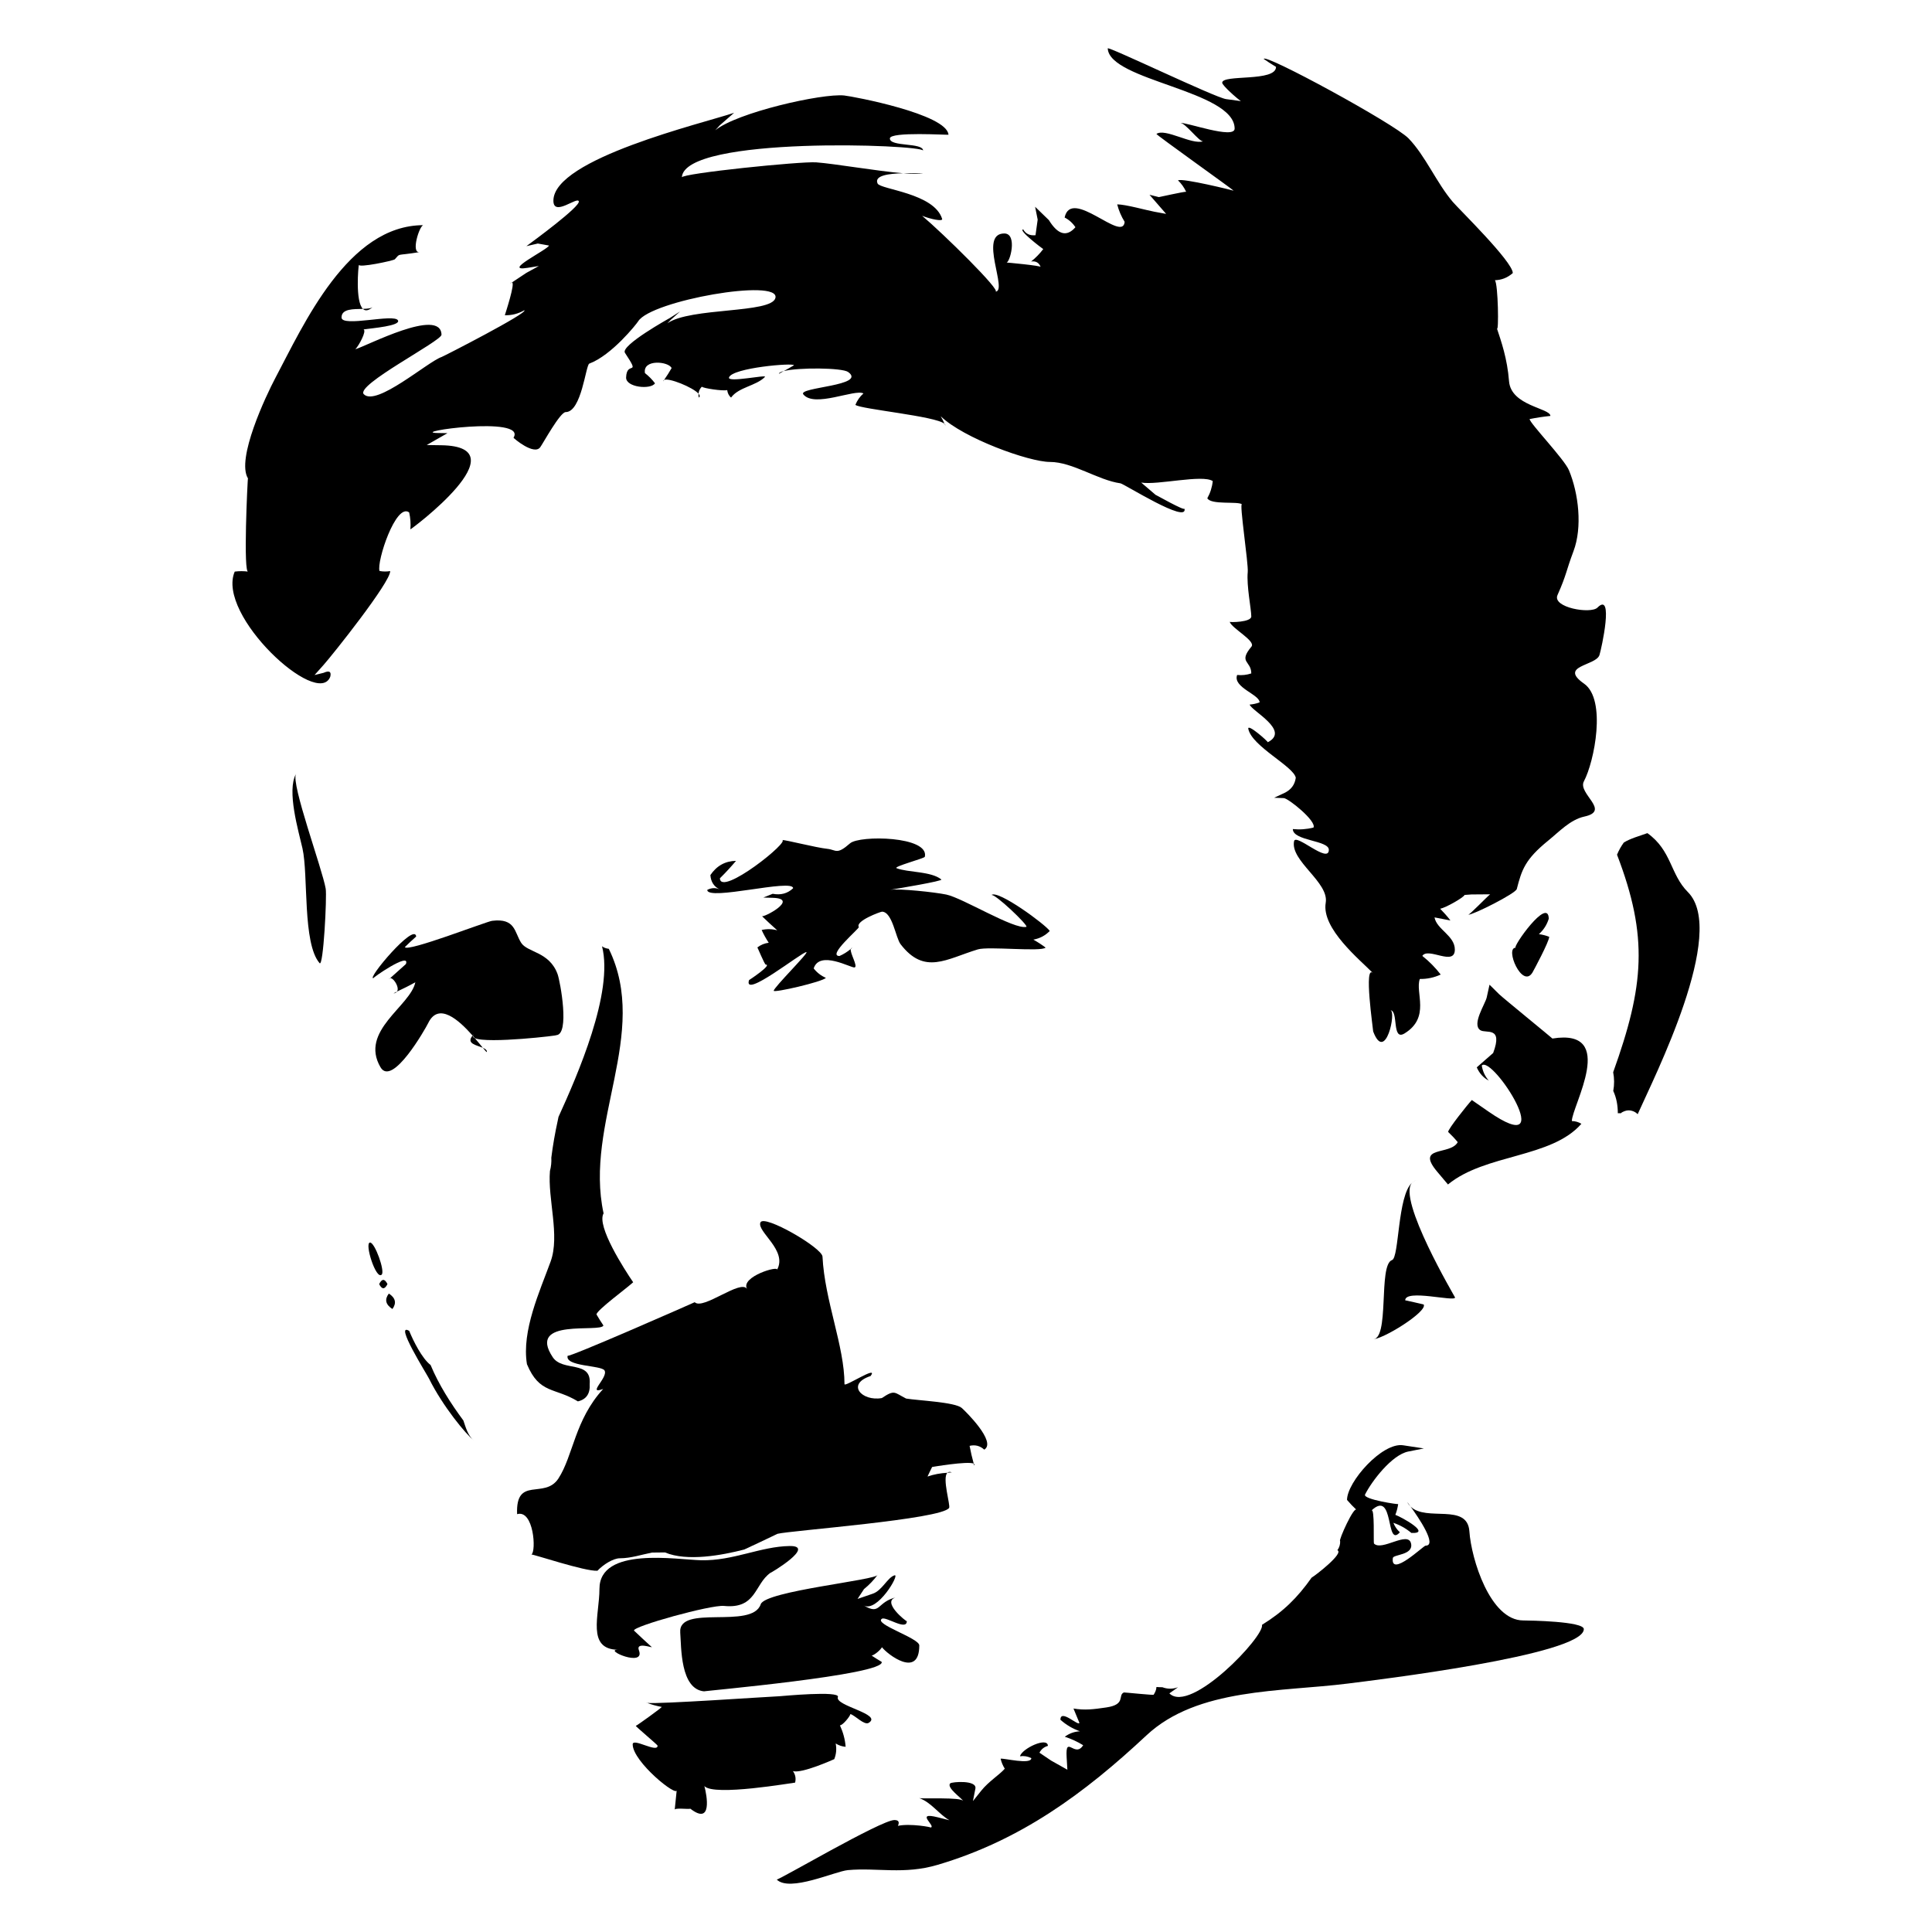 <?xml version="1.0" encoding="utf-8"?>
<!-- Generator: Adobe Illustrator 15.1.0, SVG Export Plug-In . SVG Version: 6.00 Build 0)  -->
<!DOCTYPE svg PUBLIC "-//W3C//DTD SVG 1.1//EN" "http://www.w3.org/Graphics/SVG/1.1/DTD/svg11.dtd">
<svg version="1.1" id="Layer_8" xmlns="http://www.w3.org/2000/svg" xmlns:xlink="http://www.w3.org/1999/xlink" x="0px" y="0px"
	 width="283.46px" height="283.46px" viewBox="0 0 283.46 283.46" enable-background="new 0 0 283.46 283.46" xml:space="preserve">
<g>
	<path fill="none" d="M69.659,152.311c-0.09-0.105-0.177-0.209-0.272-0.316C69.374,152.124,69.478,152.226,69.659,152.311z"/>
	<path fill="none" d="M69.543,151.706c-0.084,0.084-0.143,0.157-0.205,0.232c0.017,0.02,0.032,0.036,0.048,0.057
		C69.395,151.908,69.434,151.814,69.543,151.706z"/>
	<polygon fill="none" points="69.503,211.324 69.505,211.327 69.504,211.327 	"/>
	<path fill="none" d="M204.238,184.875L204.238,184.875C204.409,184.819,204.34,184.84,204.238,184.875z"/>
	<path d="M43.43,113.543c-1.392,2.488,0.377,8.399,0.949,10.938c0.881,3.922-0.015,13.938,2.513,16.831
		c0.551,0.631,1.089-9.778,0.894-10.923C47.288,127.472,42.649,114.939,43.43,113.543z"/>
	<path d="M43.43,113.543C43.738,112.991,42.786,114.695,43.43,113.543L43.43,113.543z"/>
	<path d="M69.505,211.327C69.797,211.547,69.65,211.436,69.505,211.327L69.505,211.327z"/>
	<path d="M67.986,208.413c-1.86-2.507-3.603-5.248-4.81-8.139c-1.267-0.973-2.55-3.559-3.138-5.008
		c-2.263-1.35,2.55,6.281,2.918,7.023c1.999,4.031,5.435,8.189,6.546,9.033c0,0.001,0,0.001,0.001,0.002
		C68.645,210.67,68.286,209.268,67.986,208.413z"/>
	<path d="M69.505,211.327c-0.001,0-0.002-0.002-0.002-0.003C69.358,211.213,69.216,211.107,69.505,211.327z"/>
	<path d="M57.051,189.786C57.247,189.85,57.631,189.978,57.051,189.786C56.897,189.734,56.951,189.752,57.051,189.786
		c-0.656,0.866-0.48,1.623,0.524,2.27C58.207,191.185,58.031,190.429,57.051,189.786z"/>
	<path fill="none" d="M56.85,188.398c0-0.084,0-0.104,0-0.094"/>
	<path fill="none" d="M56.85,188.398c0,0.042,0,0.084,0,0.095"/>
	<path d="M55.63,188.398c0.406,0.812,0.813,0.812,1.219,0C56.443,187.584,56.037,187.584,55.63,188.398z"/>
	<path d="M56.002,187.008c0.512-0.51-1.002-4.705-1.704-4.705C53.42,182.303,55.169,187.849,56.002,187.008z"/>
	<path d="M56.002,187.008C55.893,187.12,56.38,186.631,56.002,187.008L56.002,187.008z"/>
	<path d="M204.238,184.875c-2.091,0.697-0.255,11.942-2.938,11.621c1.396,0.168,8.216-4.08,7.578-5.105
		c-0.899-0.217-1.803-0.42-2.709-0.613c0-1.695,7.314,0.271,7.314-0.415c0-0.062-8.536-14.465-6.307-16.839
		C205.026,175.413,205.297,184.522,204.238,184.875C204.34,184.84,204.409,184.819,204.238,184.875z"/>
	<path d="M204.238,184.875c-0.02,0.006-0.038,0.014-0.06,0.021C204.202,184.888,204.209,184.885,204.238,184.875L204.238,184.875z"
		/>
	<path d="M207.446,173.313c0.165-0.082,0.338-0.154,0.572-0.154C207.811,173.159,207.624,173.217,207.446,173.313z"/>
	<path d="M204.178,184.896C203.905,184.986,204.036,184.944,204.178,184.896L204.178,184.896z"/>
	<path d="M207.177,173.523c0.087-0.077,0.173-0.158,0.269-0.21C207.34,173.365,207.254,173.44,207.177,173.523z"/>
	<path d="M81.829,164.422c-0.387,1.769-0.712,3.586-0.94,5.427c0.035,0.659-0.032,1.313-0.202,1.96
		c-0.345,4.107,1.484,9.462,0.103,13.27c-1.582,4.355-4.282,10.17-3.478,15.071c1.843,4.417,4.075,3.374,7.475,5.458
		c1.245-0.29,1.822-1.143,1.73-2.555c0.289-3.528-3.966-1.737-5.42-3.926c-3.87-5.822,7.028-3.541,7.436-4.651
		c-0.359-0.533-0.7-1.076-1.023-1.631c0.097-0.658,4.502-3.888,5.387-4.714c-1.262-1.853-5.421-8.269-4.34-10.107
		c-2.881-13.258,6.838-26.378,0.766-38.813c-0.408-0.053-0.732-0.172-0.994-0.376c1.728,6.771-3.617,18.957-6.386,25.031
		C81.875,164.156,81.843,164.325,81.829,164.422z"/>
	<path fill="none" d="M116.857,261.543c0.005,0-0.045,0-0.199,0"/>
	<path d="M94.953,249.848c-0.047-0.018-0.097-0.029-0.144-0.049C94.802,249.822,94.858,249.836,94.953,249.848z"/>
	<path d="M116.658,261.543c0.152-0.617,0.04-1.18-0.318-1.688c1.31,0.396,5.991-1.729,6.061-1.755
		c0.296-0.745,0.365-1.512,0.208-2.299c0.451,0.281,0.938,0.445,1.462,0.488c-0.084-1.111-0.382-2.158-0.84-3.156
		c0.378,0.046,1.486-1.303,1.54-1.65c0.683,0.193,2.038,1.691,2.684,1.292c2.097-1.297-5.018-2.487-4.52-3.789
		c0.372-0.967-8.259-0.133-8.568-0.118c-1.964,0.084-17.781,1.182-19.413,0.98c0.695,0.262,1.406,0.462,2.139,0.588
		c0,0.115-3.542,2.673-3.806,2.779c-0.094,0.037,3.196,2.785,3.196,2.906c0,1.129-3.656-1.201-3.656-0.193
		c0,2.566,6.647,7.908,6.464,6.674c-0.108,0.982-0.208,1.969-0.301,2.954c-0.111-0.369,2.042-0.075,2.297-0.185
		c3.247,2.5,2.433-1.953,2.058-3.322C104.716,263.596,116.381,261.543,116.658,261.543z"/>
	<path d="M206.954,221.033c-0.299-0.409-0.498-0.665-0.488-0.646C206.598,220.643,206.766,220.849,206.954,221.033z"/>
	<path d="M223.534,237.75c0.859,0.004,2.574,0.006-0.043,0c-4.863-0.01-7.629-9.023-7.904-13.065
		c-0.291-4.235-6.321-1.362-8.633-3.651c1.176,1.618,3.975,5.742,2.203,5.742c-0.291,0-5.177,4.725-4.801,1.813
		c0.071-0.543,3.061-0.405,2.67-2.133c-0.432-1.904-4.314,1.2-5.441,0.006c-0.092-0.1,0.127-5.305-0.369-4.84
		c3.418-3.207,2.029,5.608,4.172,3.191c-0.426-0.384-0.741-0.848-0.954-1.387c0.972,0.328,1.851,0.824,2.638,1.484
		c3.051,0.146-1.449-2.334-2.347-2.654c0.196-0.514,0.338-1.043,0.414-1.59c0.272,0.131-5.222-0.668-4.86-1.391
		c0.967-1.934,3.922-5.828,6.346-6.309l2.283-0.453l-3.046-0.463c-3.069-0.467-8.229,5.384-8.229,8.018
		c0.447,0.523,0.925,1.021,1.429,1.493c-0.329-0.851-2.745,4.578-2.438,4.519c0.032,0.476-0.111,0.971-0.403,1.366
		c0.991,0.433-3.103,3.617-3.784,4.025c-2.08,2.95-4.159,4.997-7.285,6.926c0.484,1.585-10.479,13.162-13.583,10.051
		c0.423-0.3,0.847-0.6,1.271-0.899c-0.785,0.283-1.551,0.283-2.299-0.002c-0.276,0.009-0.574-0.014-0.869-0.033
		c-0.01,0.42-0.197,0.814-0.439,1.18c0.006-0.018,0.018-0.027,0.023-0.045c0.057,0.096-4.313-0.354-4.357-0.334
		c-0.943,0.406,0.35,1.768-2.576,2.198c-1.871,0.274-3.15,0.444-4.824,0.159c0.289,0.697,0.575,1.393,0.864,2.088
		c-0.067,0.606-2.778-2.108-2.778-0.438c0.849,0.755,1.805,1.319,2.865,1.693c-0.814,0.038-1.557,0.304-2.225,0.797
		c0.947,0.308,1.847,0.722,2.695,1.244c-1.215,1.96-2.625-1.64-2.424,1.774l0.107,1.822l-2.375-1.335
		c-0.572-0.387-1.146-0.774-1.721-1.161c0.264-0.512,0.679-0.846,1.24-1.003c-0.029-1.389-3.813,0.392-4.1,1.528
		c0.576-0.088,1.131,0.004,1.667,0.271c0,1.019-4.108-0.037-4.503,0.086c0.118,0.521,0.322,1.01,0.609,1.463
		c-0.752,0.875-2.369,1.871-3.455,3.229l-1.217,1.524l0.36-1.828c0.255-1.301-3.446-0.998-3.685-0.777
		c-0.643,0.598,1.767,2.246,1.911,2.607c-0.249-0.625-6.026-0.289-6.478-0.447c1.783,0.631,2.864,2.347,4.439,3.256l-1.71-0.432
		c-3.508-0.881-0.093,1.382-1.078,1.505c0.309-0.04-2.999-0.648-4.764-0.25c0.203-0.468,0.198-0.854-0.52-0.854
		c-1.976,0.006-17.088,8.904-17.265,8.727h-0.001c1.9,1.899,8.568-1.213,10.456-1.381c4.287-0.385,8.22,0.684,13.129-0.766
		c12.161-3.586,21.499-10.436,30.667-19.005c7.492-7.007,19.801-6.362,29.566-7.603c3.646-0.463,34.6-4.16,34.6-7.984
		C232.374,237.874,224.386,237.756,223.534,237.75z"/>
	<path d="M87.657,230.456c0.837-0.895,2.306-1.826,3.288-1.828c0.402,0,0.215,0,0.001,0c1.613-0.002,3.153-0.531,4.717-0.838
		c0.641-0.012,1.275-0.017,1.901-0.021c3.239,1.369,8.369,0.417,11.624-0.425c1.612-0.732,3.241-1.521,4.881-2.305
		c1.776-0.472,24.142-2.119,25.185-3.807c0.221-0.357-1.053-4.402-0.252-5.152c-0.997,0.061-1.975,0.223-2.917,0.555
		c0.217-0.471,0.438-0.938,0.673-1.4c-0.077,0.01,5.238-0.902,6.105-0.494c-0.235-0.863-0.444-1.73-0.606-2.609
		c0.813-0.193,1.529-0.008,2.154,0.556c1.854-1.121-2.787-5.66-3.305-6.116c-0.98-0.863-6.422-1.088-8.159-1.378
		c-1.758-0.887-1.653-1.354-3.562-0.073c-2.932,0.525-5.291-2.039-1.651-3.234c1.258-1.703-3.832,1.691-3.832,1.193
		c0-5.58-2.904-12.236-3.227-18.717c-0.064-1.293-8.577-6.234-9.105-5.01c-0.578,1.338,4.06,4.115,2.42,6.972
		c0.414-0.721-5.415,0.983-4.383,2.804c-0.871-1.532-6.461,3.146-7.679,1.928c0.012,0.013-18.762,8.283-18.641,7.843
		c-0.446,1.622,4.929,1.39,5.405,2.166c0.614,1.006-2.695,3.634-0.197,2.724c-4.184,4.563-4.375,9.767-6.572,13.145
		c-2.04,3.097-6.287-0.454-6.054,5.221c2.437-0.718,2.838,5.448,2.102,5.924C78.121,227.976,85.864,230.588,87.657,230.456z"/>
	<path d="M142.864,214.741c0.024,0.09,0.038,0.184,0.064,0.274C143.027,214.889,142.993,214.799,142.864,214.741z"/>
	<path d="M139.002,216.081c0.218-0.014,0.43-0.055,0.65-0.056C139.351,215.904,139.147,215.945,139.002,216.081z"/>
	<path fill="none" d="M247.642,130.883c0.103,0.102,0.282,0.284,0.271,0.269"/>
	<path d="M247.642,130.883c-2.604-2.604-2.356-6.088-5.94-8.647c-1.197,0.437-2.449,0.759-3.455,1.375
		c-0.381,0.525-0.722,1.109-1,1.79c4.631,12.064,3.977,19.275-0.565,31.919c0.176,0.903,0.183,1.815,0.013,2.738
		c0.465,1.01,0.663,2.072,0.67,3.279c0.139-0.015,0.278-0.014,0.424,0.002c0.164-0.139,0.387-0.26,0.592-0.324
		c0.399-0.146,0.813-0.135,1.193,0.009c0.146,0.052,0.282,0.12,0.411,0.207c0.111,0.065,0.196,0.16,0.292,0.246
		C242.681,158.07,253.502,136.746,247.642,130.883z"/>
	<path fill="none" d="M81.576,151.879c0.216,0,0.295,0,0.299,0"/>
	<path d="M69.387,151.995c-0.016-0.021-0.032-0.037-0.048-0.057c-0.986,1.191,0.573,1.396,1.5,1.793
		c-0.303-0.369-0.711-0.875-1.179-1.42C69.478,152.226,69.374,152.124,69.387,151.995z"/>
	<path d="M71.44,154.319c0-0.265-0.256-0.439-0.602-0.588C71.215,154.191,71.44,154.447,71.44,154.319z"/>
	<path d="M69.387,151.995c0.095,0.107,0.182,0.211,0.272,0.316c1.852,0.863,12.731-0.432,11.917-0.432
		c2.072,0,0.617-7.895,0.233-8.953c-1.205-3.323-4.436-3.157-5.35-4.608c-0.995-1.575-0.838-3.64-4.256-3.217
		c-0.844,0.104-12.461,4.636-12.802,3.856c0.538-0.534,1.091-1.05,1.661-1.55c-0.202-2.178-7.412,6.408-6.256,6.108
		c-0.387,0.101,5.482-3.978,4.745-2.067c-0.819,0.748-1.645,1.488-2.479,2.22c0.327-0.698,1.664,1.131,1.173,1.816
		c0.912-0.43,1.817-0.873,2.695-1.369c-0.738,3.536-8.235,7.131-5.113,12.471c1.729,2.959,6.643-5.744,6.993-6.471
		c1.517-3.146,4.492-0.473,6.518,1.822c0.062-0.075,0.121-0.148,0.205-0.232C69.434,151.814,69.395,151.908,69.387,151.995z"/>
	<path d="M58.246,145.485c-0.171,0.08-0.334,0.18-0.507,0.258C58.004,145.727,58.148,145.622,58.246,145.485z"/>
	<path fill="none" d="M103.77,130.475c0,0.01,0,0.05,0,0.091"/>
	<path fill="none" d="M103.77,130.565c0,0.081,0,0.102,0,0.091"/>
	<path d="M124.83,139.23c0.064-0.053,0.137-0.095,0.199-0.151C124.914,139.08,124.857,139.14,124.83,139.23z"/>
	<path d="M116.365,130.321c-0.81,0.77-1.808,1.042-2.996,0.814l-1.372,0.552l1.371,0.039c4.05,0.115-1.529,3.047-1.594,2.672
		c0.739,0.714,1.493,1.414,2.262,2.095c-0.755-0.206-1.517-0.222-2.288-0.048c0.297,0.653,0.644,1.277,1.038,1.873
		c-0.614,0.077-1.17,0.308-1.669,0.691c0.014-0.051,1.066,2.508,1.223,2.508c1.029,0-2.449,2.302-2.441,2.28
		c-0.923,2.848,7.715-4.106,8.41-4.106c0.461,0.001-4.789,5.188-4.789,5.672c0,0.338,7.138-1.306,7.655-1.892
		c-0.712-0.308-1.31-0.769-1.793-1.386c0.872-2.724,5.51-0.031,6-0.145c0.546-0.127-0.721-2.151-0.553-2.712
		c-0.505,0.418-1.054,0.772-1.665,1.036c-1.873-0.022,2.96-4.056,2.841-4.249c-0.553-0.892,3.211-2.263,3.41-2.257
		c1.526,0.05,1.997,3.835,2.715,4.771c3.515,4.58,6.729,2.16,11.34,0.763c1.567-0.475,9.271,0.39,9.94-0.261
		c-0.572-0.432-1.172-0.822-1.799-1.172c0.949-0.17,1.751-0.594,2.406-1.271c-0.54-0.876-7.682-6.155-8.573-5.257
		c0.394-0.39,5.572,4.546,5.136,4.654c-1.787,0.437-9.324-4.233-11.735-4.736c-1.688-0.352-6.924-0.91-8.259-0.697
		c1.034-0.166,7.803-1.294,7.529-1.515c-1.519-1.23-4.862-1.001-6.568-1.655c-0.574-0.22,4.089-1.44,4.143-1.677
		c0.688-3.042-9.59-3.191-10.975-1.971c-1.983,1.749-2.017,0.942-3.322,0.805c-1.703-0.178-6.025-1.306-6.696-1.306
		c1.541,0-9.017,8.417-9.073,5.627c0.827-0.816,1.613-1.668,2.362-2.557c-1.58,0.023-2.833,0.718-3.761,2.085
		c0.074,0.998,0.526,1.697,1.359,2.099c-0.606-0.267-1.211-0.241-1.816,0.078C103.77,132.241,116.365,128.865,116.365,130.321z"/>
	<path d="M228.827,152.202c0.088-0.015,0.158-0.027,0.213-0.035C228.98,152.174,228.907,152.188,228.827,152.202z"/>
	<path d="M227.768,152.372c0.115-0.019,0.672-0.108,1.059-0.17C228.602,152.237,228.271,152.292,227.768,152.372
		c0.038-0.006-7.355-6.041-7.814-6.498l-1.414-1.401l-0.408,1.858c-0.211,0.969-2.244,3.972-0.938,4.816
		c0.832,0.538,3.369-0.646,1.881,3.346c-0.797,0.707-1.6,1.41-2.406,2.106c0.373,0.866,0.959,1.519,1.764,1.95
		c-0.555-0.635-0.898-1.375-1.03-2.221c1.58-1.582,11.63,14.135,0.964,6.744l-2.423-1.678c-0.603,0.639-3.51,4.277-3.473,4.682
		c0.499,0.471,0.97,0.969,1.405,1.497c-1.055,1.987-6.276,0.453-3.01,4.339l1.577,1.871c5.507-4.523,15.149-3.834,19.576-8.902
		c-0.427-0.258-0.894-0.393-1.399-0.403C230.62,162.29,237.42,150.813,227.768,152.372z"/>
	<path d="M229.04,152.167c0.015-0.002,0.023-0.004,0.039-0.006C229.065,152.163,229.053,152.165,229.04,152.167z"/>
	<path d="M229.079,152.161C229.234,152.133,229.208,152.139,229.079,152.161L229.079,152.161z"/>
	<path fill="none" d="M222.386,139.043c-0.204,0-0.263,0-0.247,0"/>
	<path d="M224.833,142.7c0.119-0.191,2.465-4.556,2.465-5.254c-0.49-0.191-0.995-0.322-1.516-0.391
		c0.687-0.606,1.168-1.358,1.449-2.256c-0.063-3.351-5.417,4.246-4.846,4.246C220.747,139.043,223.327,145.127,224.833,142.7z"/>
	<path fill="none" d="M234.374,89.147c0.166-0.167,0.379-0.38,0.39-0.39"/>
	<path d="M97.304,55.939c0.044-0.062,0.079-0.129,0.122-0.192C97.35,55.791,97.297,55.847,97.304,55.939z"/>
	<path d="M102.52,58.328c0.217-0.134,0.173-0.337-0.036-0.571C102.469,57.939,102.474,58.126,102.52,58.328z"/>
	<path d="M114.279,54.844c0.239-0.125,0.467-0.27,0.703-0.4C114.558,54.555,114.288,54.687,114.279,54.844z"/>
	<path d="M138.572,62.176c0.038,0.086,0.091,0.162,0.126,0.249C138.717,62.341,138.666,62.259,138.572,62.176z"/>
	<path d="M75.109,41.438c-0.064-0.003-0.15,0.044-0.278,0.185C74.923,41.56,75.016,41.499,75.109,41.438z"/>
	<path d="M135.421,25.443c-0.163,0.033-1.492-0.054-2.927-0.025C133.799,25.529,134.848,25.559,135.421,25.443z"/>
	<path d="M234.374,89.147c-0.979,0.979-6.679-0.007-5.859-1.84c1.349-3.026,1.236-3.494,2.343-6.43
		c1.332-3.529,0.752-8.477-0.665-11.885c-0.668-1.611-5.771-6.926-5.771-7.507c1.009-0.203,2.024-0.356,3.049-0.46
		c0-1.157-5.784-1.455-6.068-5.098c-0.26-3.334-1.146-5.837-1.789-7.781c0.309,0.927,0.196-6.579-0.291-7.033
		c0.99-0.025,1.868-0.371,2.635-1.053c-0.055-1.717-7.852-9.32-8.804-10.434c-2.387-2.794-4.018-6.772-6.5-9.327
		c-2.106-2.168-21.237-12.563-21.237-11.647c0.584,0.407,1.185,0.794,1.799,1.159c0.012,2.25-7.896,1.062-7.896,2.327
		c0,0.396,2.178,2.326,2.744,2.697l-2.169-0.292c-1.612-0.217-17.388-7.823-17.369-7.444c0.216,4.75,18.586,6.176,18.619,11.762
		c0.005,1.647-7.179-0.986-8.028-0.825c0.729-0.138,2.874,2.875,3.428,2.691c-1.695,0.563-5.564-1.961-6.875-1.078
		c-0.125,0.083,11.268,8.185,11.326,8.33c-0.015-0.033-7.518-1.887-8.16-1.518c0.5,0.484,0.897,1.043,1.193,1.675
		c-0.311-0.04-3.973,0.79-4.004,0.782l-1.372-0.343c0.813,0.936,1.626,1.872,2.438,2.806l-1.711-0.315
		c-1.168-0.215-4.229-1.081-5.467-1.081c0.232,0.907,0.596,1.761,1.092,2.561c-0.25,3.17-7.84-5.134-8.805-0.633
		c0.649,0.334,1.178,0.81,1.584,1.425c-1.271,1.462-2.568,1.114-3.894-1.044l-2.021-1.958l0.377,1.885
		c-0.105,0.763-0.213,1.525-0.318,2.289c-0.832,0.086-1.436-0.198-1.805-0.853c-0.809,0.072,2.729,2.758,2.94,2.888
		c-0.519,0.682-1.112,1.289-1.78,1.822c0.688-0.103,1.157,0.168,1.409,0.813c0.192-0.192-5.183-0.697-5.065-0.659
		c0.522,0.173,1.723-4.267-0.28-4.267c-3.859,0,0.604,8.533-1.313,8.533c1.021,0-7.683-8.556-10.744-11.13
		c1.226,0.49,3.067,0.88,2.939,0.46c-1.165-3.794-9.066-4.313-9.471-5.195c-0.546-1.188,1.703-1.461,3.738-1.501
		c-3.897-0.334-10.083-1.41-12.738-1.602c-2.286-0.167-19.686,1.616-19.717,2.204c0.321-6.146,35.394-4.817,35.394-3.923
		c0-1.226-4.875-0.523-4.875-1.787c0-1.042,8.605-0.479,8.6-0.551c-0.228-3.024-13.98-5.618-15.302-5.754
		c-3.255-0.338-15.768,2.512-18.917,5.109c0.218-0.242,0.437-0.483,0.654-0.724l2.11-1.844c-4.474,1.515-26.512,6.726-26.512,12.895
		c0,2.416,3.527-0.662,3.729,0.097c0.208,0.785-6.677,5.831-7.69,6.574l1.676-0.387c0.545,0.099,1.091,0.197,1.637,0.295
		c-0.142,0.584-7.021,3.899-3.143,3.272l1.658-0.268l-1.829,1.004c-0.707,0.469-1.414,0.939-2.12,1.408
		c0.536,0.024-0.981,4.593-1.041,4.811c0.999,0.028,1.953-0.214,2.863-0.729c0.609,0.37-11.818,6.744-12.134,6.851
		c-2.037,0.69-9.571,7.317-11.417,5.471c-1.322-1.322,11.422-7.811,11.395-8.74c-0.121-4.075-11.085,1.708-12.642,2.135
		c0.49-0.481,1.703-2.688,1.204-2.908c1.356-0.188,5.42-0.528,5.056-1.314c-0.493-1.065-8.286,1.054-8.286-0.441
		c0-1.304,1.761-1.219,3.136-1.256c-1.132-1.098-0.674-6.204-0.589-6.489c-0.156,0.52,5.083-0.585,5.272-0.789
		c0.902-0.97,0.014-0.454,3.647-1.058c-1.348,0.224-0.016-3.948,0.546-3.948c-11.08,0-17.577,14.607-21.715,22.406
		c-1.36,2.568-5.783,11.901-4.026,14.746c-0.051-0.083-0.741,14.305,0.071,13.682c-0.67-0.09-1.341-0.093-2.012-0.007
		c-2.75,6.378,12.208,20.153,14.018,15.419c0.18-0.75-0.148-0.939-0.982-0.568l-1.326,0.327l1.306-1.461
		c1.334-1.494,9.87-12.208,9.791-13.792c-0.521,0.088-1.042,0.083-1.563-0.015c-0.451-1.356,2.406-10.06,4.349-8.591
		c0.187,0.82,0.247,1.648,0.179,2.483c0.037,0.066,16.458-12.167,4.528-12.339l-2.133-0.032c1.016-0.581,2.032-1.161,3.047-1.741
		l-1.408-0.022c-4.616-0.071,13.143-2.623,11.096,0.69c-0.026,0.042,3.003,2.64,3.92,1.396c0.409-0.554,2.917-5.156,3.734-5.156
		c2.332,0,2.946-6.919,3.463-7.111c3.281-1.222,6.912-5.785,7.178-6.213c1.87-3.032,20.842-6.361,20.132-3.425
		c-0.557,2.307-12.484,1.358-15.849,3.721c0.164-0.168,0.327-0.336,0.491-0.504l1.372-1.233l-1.524,0.972
		c0.042-0.027-7.275,4.024-6.567,5.099c2.393,3.63,0.256,1.032,0.169,3.615c-0.048,1.466,3.644,1.818,4.239,0.855
		c-0.424-0.562-0.915-1.059-1.473-1.493c-0.368-2.113,3.5-1.72,3.909-0.738c-0.34,0.6-0.714,1.178-1.107,1.744
		c0.67-0.37,4.219,1.071,5.058,2.009c0.03-0.382,0.191-0.725,0.485-1.027c0.171,0.231,3.089,0.673,3.722,0.499
		c0.054,0.428,0.217,0.805,0.565,1.098c1.137-1.547,3.646-1.694,4.966-3.02c0.415-0.416-5.534,0.892-5.265,0.068
		c0.467-1.413,9.489-2.179,9.528-1.785c-0.491,0.303-0.999,0.577-1.503,0.856c2.138-0.556,8.575-0.497,9.443,0.125
		c2.851,2.041-7.418,2.225-6.569,3.286c1.615,2.015,7.573-0.826,8.823-0.135c-0.524,0.463-0.917,1.022-1.181,1.678
		c0.816,0.638,11.802,1.647,13.075,2.778c-0.167-0.384-0.348-0.758-0.562-1.112c3.335,3.229,12.961,6.707,16.028,6.707
		c3.332,0,7.043,2.675,10.346,3.136c0.525,0.073,9.967,6.062,9.396,3.697c0.109,0.459-4.383-2.127-4.216-1.984l-2.134-1.823
		c2.406,0.41,8.965-1.229,10.498-0.218c-0.094,0.899-0.36,1.739-0.799,2.521c0.574,1.009,4.441,0.409,5.09,0.883
		c-0.439-0.323,0.961,8.705,0.842,9.933c-0.193,2.037,0.521,5.436,0.521,6.521c0,0.869-3.143,0.875-3.166,0.793
		c0.287,0.951,3.873,2.813,3.188,3.638c-1.976,2.372-0.022,2.061-0.022,3.931c-0.68,0.226-1.369,0.301-2.076,0.227
		c-0.672,1.83,3.297,2.854,3.297,4.021c-0.475,0.177-0.959,0.285-1.459,0.322c0.287,0.947,6.002,3.821,2.654,5.529
		c0.112-0.058-3.049-2.87-2.852-1.95c0.555,2.578,6.652,5.483,6.964,7.159c-0.139,1.02-0.69,1.761-1.653,2.224l-1.522,0.712
		l1.416,0.05c0.663,0.023,4.826,3.368,4.358,4.321c-0.998,0.253-2.01,0.327-3.032,0.221c0,1.747,5.282,1.628,5.282,3.043
		c0,2.133-4.859-2.47-5.101-1.263c-0.579,2.909,5.157,6.018,4.644,9.03c-0.649,3.807,5.052,8.388,6.951,10.345
		c-1.412-1.455,0.015,8.238,0.012,8.537c1.805,4.784,3.464-3.102,2.51-3.102c1.254,0,0.169,4.582,2.1,3.389
		c3.84-2.369,1.508-6.015,2.235-7.986c1.063,0.018,2.087-0.199,3.063-0.649c-0.789-1.021-1.688-1.934-2.698-2.734
		c0.86-1.337,4.772,1.588,4.772-0.932c0-2.045-2.666-2.951-2.981-4.718c0.778,0.154,1.557,0.304,2.336,0.45
		c-0.461-0.608-0.97-1.173-1.504-1.717c0.829-0.163,3.438-1.644,3.579-2.028c0.336-0.024,0.672-0.047,1.008-0.072l2.742-0.021
		c-0.484,0.376-3,3.001-3.219,3c0.762,0.005,6.959-3.12,7.129-3.776c0.729-2.816,1.193-4.334,4.64-7.128
		c1.562-1.266,3.213-3.055,5.274-3.502c3.945-0.854-1.033-3.367-0.066-5.177c1.531-2.869,3.348-11.995,0.021-14.323
		c-3.787-2.653,1.728-2.595,2.258-4.191C234.959,95.218,236.831,86.689,234.374,89.147z"/>
	<path d="M54.699,45.034c-0.248,0.226-0.813,0.266-1.456,0.284C53.575,45.64,54.039,45.632,54.699,45.034z"/>
	<path d="M93.737,242.122c0.058,0.149,0.115,0.297,0-0.002c-0.483-1.259,1.94-0.339,1.894-0.457
		c-0.881-0.799-1.752-1.607-2.613-2.427c-0.219-0.612,11.282-3.808,13.21-3.616c4.763,0.475,4.443-3.178,6.792-4.846
		c0.083,0.02,6.776-4,2.831-3.943c-4.27,0.063-8.271,2.188-12.968,2.086c-3.574-0.076-14.933-2.055-14.933,4.211
		c0,3.849-1.923,8.854,2.712,8.922C88.459,242.016,94.731,244.72,93.737,242.122z"/>
	<path d="M129.4,241.676c0.693,0.951,5.476,4.722,5.476-0.262c0-1.078-6.735-3.137-5.478-3.914c0.589-0.363,3.649,1.826,3.649,0.352
		c0,0.145-3.937-2.965-1.477-3.521c-3.024,0.685-2.28,2.752-4.875,1.2c1.981,1.187,5.408-4.667,4.548-4.401
		c-1.035,0.316-1.811,2.223-3.181,2.691l-2.243,0.77l0.942-1.438c0.768-0.621,1.44-1.326,2.02-2.117
		c0,0.793-16.513,2.381-17.167,4.332c-1.271,3.77-12.145-0.08-11.811,4.172c0.165,2.092-0.016,8.308,3.513,8.613
		c-0.396-0.033,26.587-2.414,26.044-4.322c-0.499-0.291-0.985-0.604-1.47-0.92C128.372,242.786,129.214,242.043,129.4,241.676z"/>
</g>
</svg>

